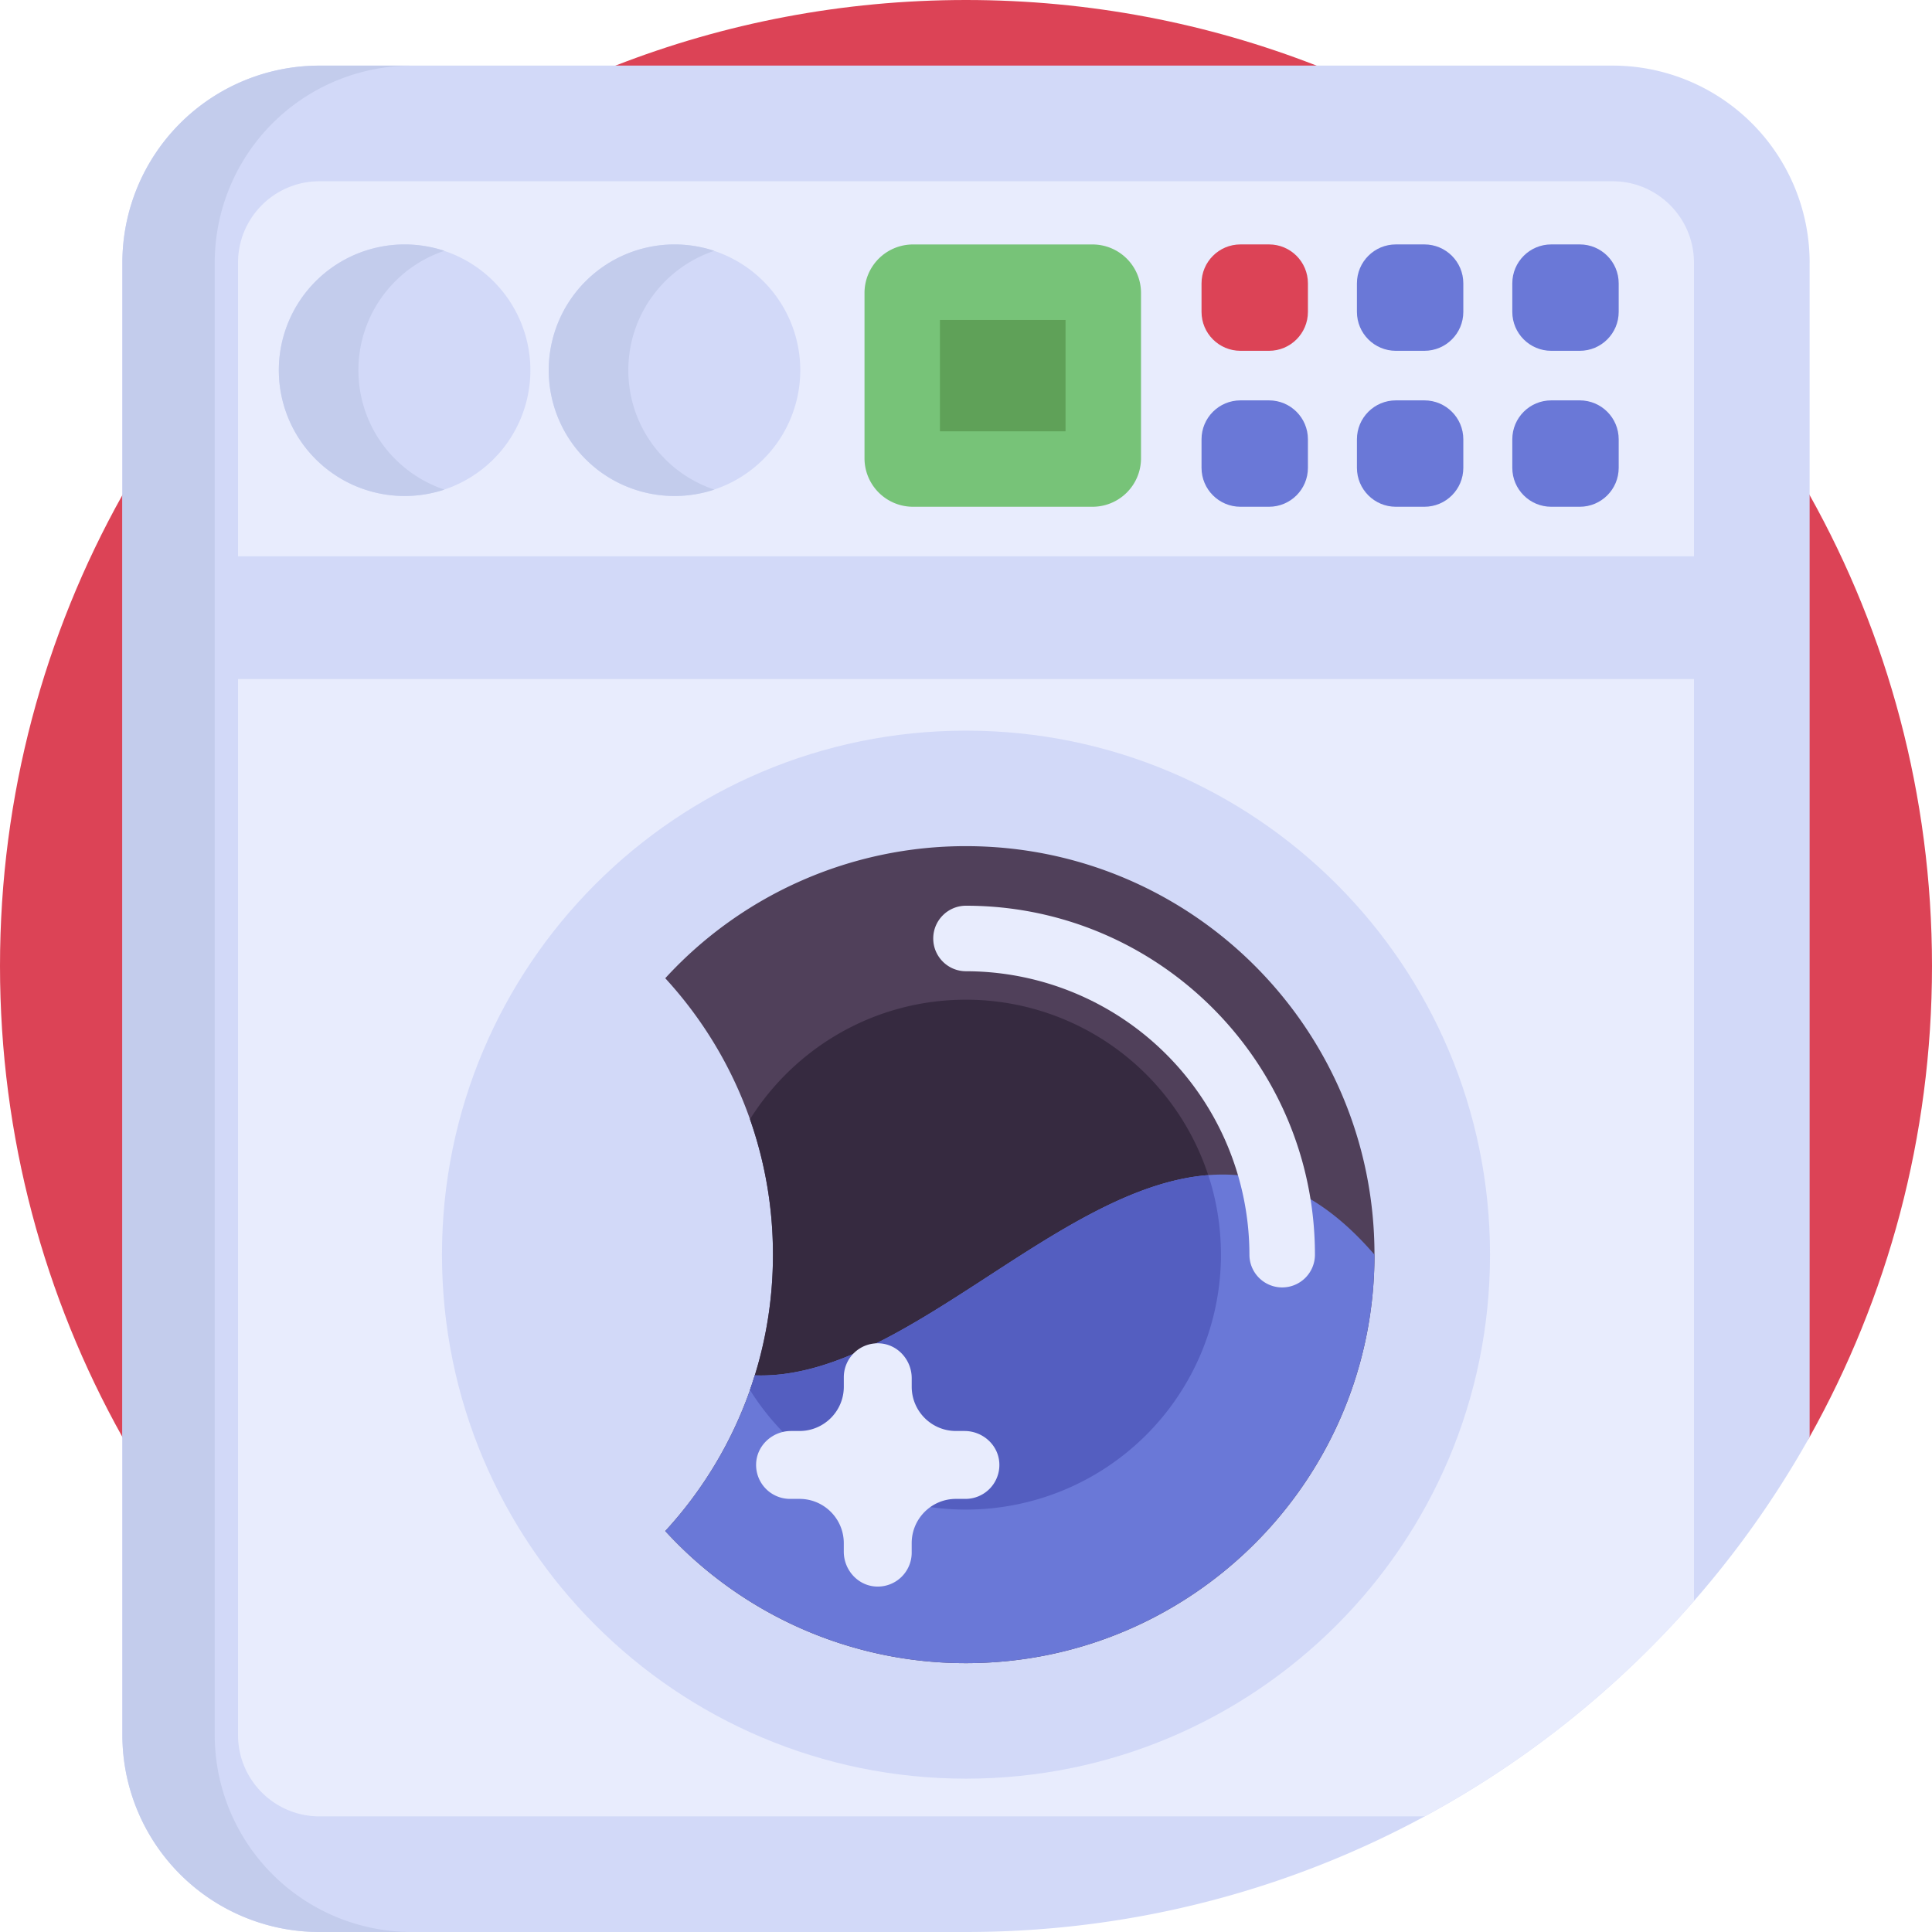 <svg xmlns="http://www.w3.org/2000/svg" xmlns:xlink="http://www.w3.org/1999/xlink" width="90" height="90" fill="none" xmlns:v="https://vecta.io/nano"><g clip-path="url(#A)"><path d="M90 45c0 7.965-2.071 15.448-5.701 21.938-1.531 2.737-9.031-12.42-11.08-10.074-3.533 4.048-7.78 7.457-12.544 10.032-6.356 3.437-13.634 5.388-21.368 5.388s-9.319 15.765-15.675 12.329c-4.764-2.575-9.011-5.984-12.544-10.032-2.05-2.347-3.857-4.906-5.388-7.643C2.071 60.448 0 52.965 0 45s2.071-15.448 5.701-21.937C10.772 13.996 18.89 6.866 28.668 3.057 33.731 1.083 39.24 0 45 0s11.269 1.083 16.332 3.057c9.779 3.809 17.896 10.939 22.968 20.006C87.929 29.552 90 37.035 90 45z" fill="#dc4356"/><path d="M84.299 12.234v54.703C76.602 80.698 61.887 90 45 90H14.878a9.18 9.18 0 0 1-9.177-9.178V12.234a9.18 9.18 0 0 1 9.177-9.178h60.244a9.18 9.18 0 0 1 9.178 9.178z" fill="#d2d9f8"/><path d="M19.181 90h-4.304a9.18 9.18 0 0 1-9.176-9.176V12.236a9.18 9.18 0 0 1 9.176-9.178h4.304a9.18 9.18 0 0 0-9.178 9.178v68.588A9.18 9.18 0 0 0 19.181 90z" fill="#c3ccec"/><g fill="#e8ecfd"><path d="M78.912 12.235v13.681H11.088V12.235c0-2.09 1.699-3.791 3.789-3.791h60.245c2.09 0 3.789 1.7 3.789 3.791zm0 19.397v42.949a45.17 45.17 0 0 1-12.544 10.032h-51.49c-2.092 0-3.79-1.7-3.79-3.788V31.632h67.823z"/></g><path d="M45 82.857c13.482 0 24.411-10.929 24.411-24.411S58.482 34.036 45 34.036 20.589 44.965 20.589 58.447 31.518 82.857 45 82.857z" fill="#d2d9f8"/><path d="M64.029 58.447c0 10.508-8.519 19.029-19.029 19.029a18.97 18.97 0 0 1-14.01-6.154 19.03 19.03 0 0 0 3.947-6.567 18.13 18.13 0 0 0 .224-.686c.55-1.776.846-3.663.846-5.622a19.02 19.02 0 0 0-1.07-6.31c-.864-2.46-2.219-4.687-3.947-6.567A18.97 18.97 0 0 1 45 39.417c10.51 0 19.029 8.52 19.029 19.031z" fill="#50405a"/><path d="M56.877 58.447A11.88 11.88 0 0 1 45 70.322c-4.241 0-7.962-2.223-10.063-5.567a19 19 0 0 0 1.07-6.308 19.02 19.02 0 0 0-1.07-6.31c2.101-3.343 5.822-5.567 10.063-5.567a11.88 11.88 0 0 1 11.877 11.877z" fill="#362a40"/><path d="M64.029 58.447c0 10.508-8.519 19.029-19.029 19.029a18.97 18.97 0 0 1-14.01-6.154c1.727-1.88 3.083-4.107 3.947-6.567.079-.226.154-.456.224-.686 6.867.257 14.046-8.779 21.126-9.328 2.6-.203 5.188.74 7.741 3.706z" fill="#6a78d7"/><path d="M59.729 59.973c-.843 0-1.526-.683-1.526-1.526A13.22 13.22 0 0 0 45 45.244c-.843 0-1.526-.684-1.526-1.526s.683-1.526 1.526-1.526c8.963 0 16.255 7.292 16.255 16.255 0 .843-.683 1.526-1.526 1.526z" fill="#e8ecfd"/><path d="M56.877 58.447A11.88 11.88 0 0 1 45 70.322c-4.241 0-7.962-2.223-10.063-5.567a18.13 18.13 0 0 0 .224-.686c6.867.257 14.046-8.779 21.126-9.328.383 1.165.589 2.411.589 3.706z" fill="#545ec0"/><g fill="#d2d9f8"><use xlink:href="#B"/><path d="M31.421 23.106a5.86 5.86 0 0 0 5.859-5.859 5.86 5.86 0 0 0-5.859-5.859 5.86 5.86 0 0 0-5.859 5.859 5.86 5.86 0 0 0 5.859 5.859z"/></g><g fill="#c3ccec"><use xlink:href="#C"/><path d="M20.703 22.807a5.92 5.92 0 0 1-1.855.298 5.86 5.86 0 0 1-5.859-5.859 5.86 5.86 0 0 1 5.859-5.859 5.92 5.92 0 0 1 1.855.298c-2.327.776-4.006 2.972-4.006 5.561s1.679 4.785 4.006 5.561z"/></g><g fill="#6a78d7"><use xlink:href="#D"/><path d="M72.263 23.607h1.328c1.002 0 1.814-.812 1.814-1.814v-1.328c0-1.002-.812-1.814-1.814-1.814h-1.328c-1.002 0-1.814.812-1.814 1.814v1.328c0 1.002.812 1.814 1.814 1.814zm-7.238-7.265h1.328c1.002 0 1.814-.812 1.814-1.814V13.2c0-1.002-.812-1.814-1.814-1.814h-1.328c-1.002 0-1.814.812-1.814 1.814v1.328c0 1.002.812 1.814 1.814 1.814zm0 7.265h1.328c1.002 0 1.814-.812 1.814-1.814v-1.328c0-1.002-.812-1.814-1.814-1.814h-1.328c-1.002 0-1.814.812-1.814 1.814v1.328c0 1.002.812 1.814 1.814 1.814z"/></g><path d="M57.786 16.342h1.328c1.002 0 1.814-.812 1.814-1.814v-1.328c0-1.002-.812-1.814-1.814-1.814h-1.328c-1.002 0-1.814.812-1.814 1.814v1.328c0 1.002.812 1.814 1.814 1.814z" fill="#dc4356"/><path d="M57.786 23.607h1.328c1.002 0 1.814-.812 1.814-1.814v-1.328c0-1.002-.812-1.814-1.814-1.814h-1.328c-1.002 0-1.814.812-1.814 1.814v1.328c0 1.002.812 1.814 1.814 1.814z" fill="#6a78d7"/><path d="M44.93 66.661h-.396c-1.14 0-2.063-.924-2.063-2.063v-.396c0-.852-.655-1.584-1.505-1.624a1.58 1.58 0 0 0-1.658 1.58v.44c0 1.14-.924 2.063-2.063 2.063h-.396c-.852 0-1.585.655-1.625 1.505a1.58 1.58 0 0 0 1.58 1.658h.44c1.14 0 2.063.924 2.063 2.063v.395c0 .852.655 1.585 1.505 1.625a1.58 1.58 0 0 0 1.658-1.58v-.44c0-1.14.924-2.063 2.063-2.063h.44a1.58 1.58 0 0 0 1.58-1.658c-.04-.851-.773-1.505-1.625-1.505z" fill="#e8ecfd"/><path d="M50.896 23.607h-8.367a2.26 2.26 0 0 1-2.257-2.257v-7.705a2.26 2.26 0 0 1 2.257-2.257h8.367a2.26 2.26 0 0 1 2.257 2.257v7.705a2.26 2.26 0 0 1-2.257 2.257z" fill="#77c378"/><path d="M49.637 14.903v5.189h-5.851v-5.189h5.851z" fill="#5fa158"/></g><defs><clipPath id="A"><path fill="#fff" d="M0 0h90v90H0z"/></clipPath><path id="B" d="M18.848 23.106a5.86 5.86 0 0 0 5.859-5.859 5.86 5.86 0 0 0-5.859-5.859 5.86 5.86 0 0 0-5.859 5.859 5.86 5.86 0 0 0 5.859 5.859z"/><path id="C" d="M33.276 22.807a5.92 5.92 0 0 1-1.855.298 5.86 5.86 0 0 1-5.859-5.859 5.86 5.86 0 0 1 5.859-5.859 5.92 5.92 0 0 1 1.855.298c-2.327.776-4.006 2.972-4.006 5.561s1.679 4.785 4.006 5.561z"/><path id="D" d="M72.263 16.342h1.328c1.002 0 1.814-.812 1.814-1.814v-1.328c0-1.002-.812-1.814-1.814-1.814h-1.328c-1.002 0-1.814.812-1.814 1.814v1.328c0 1.002.812 1.814 1.814 1.814z"/></defs></svg>